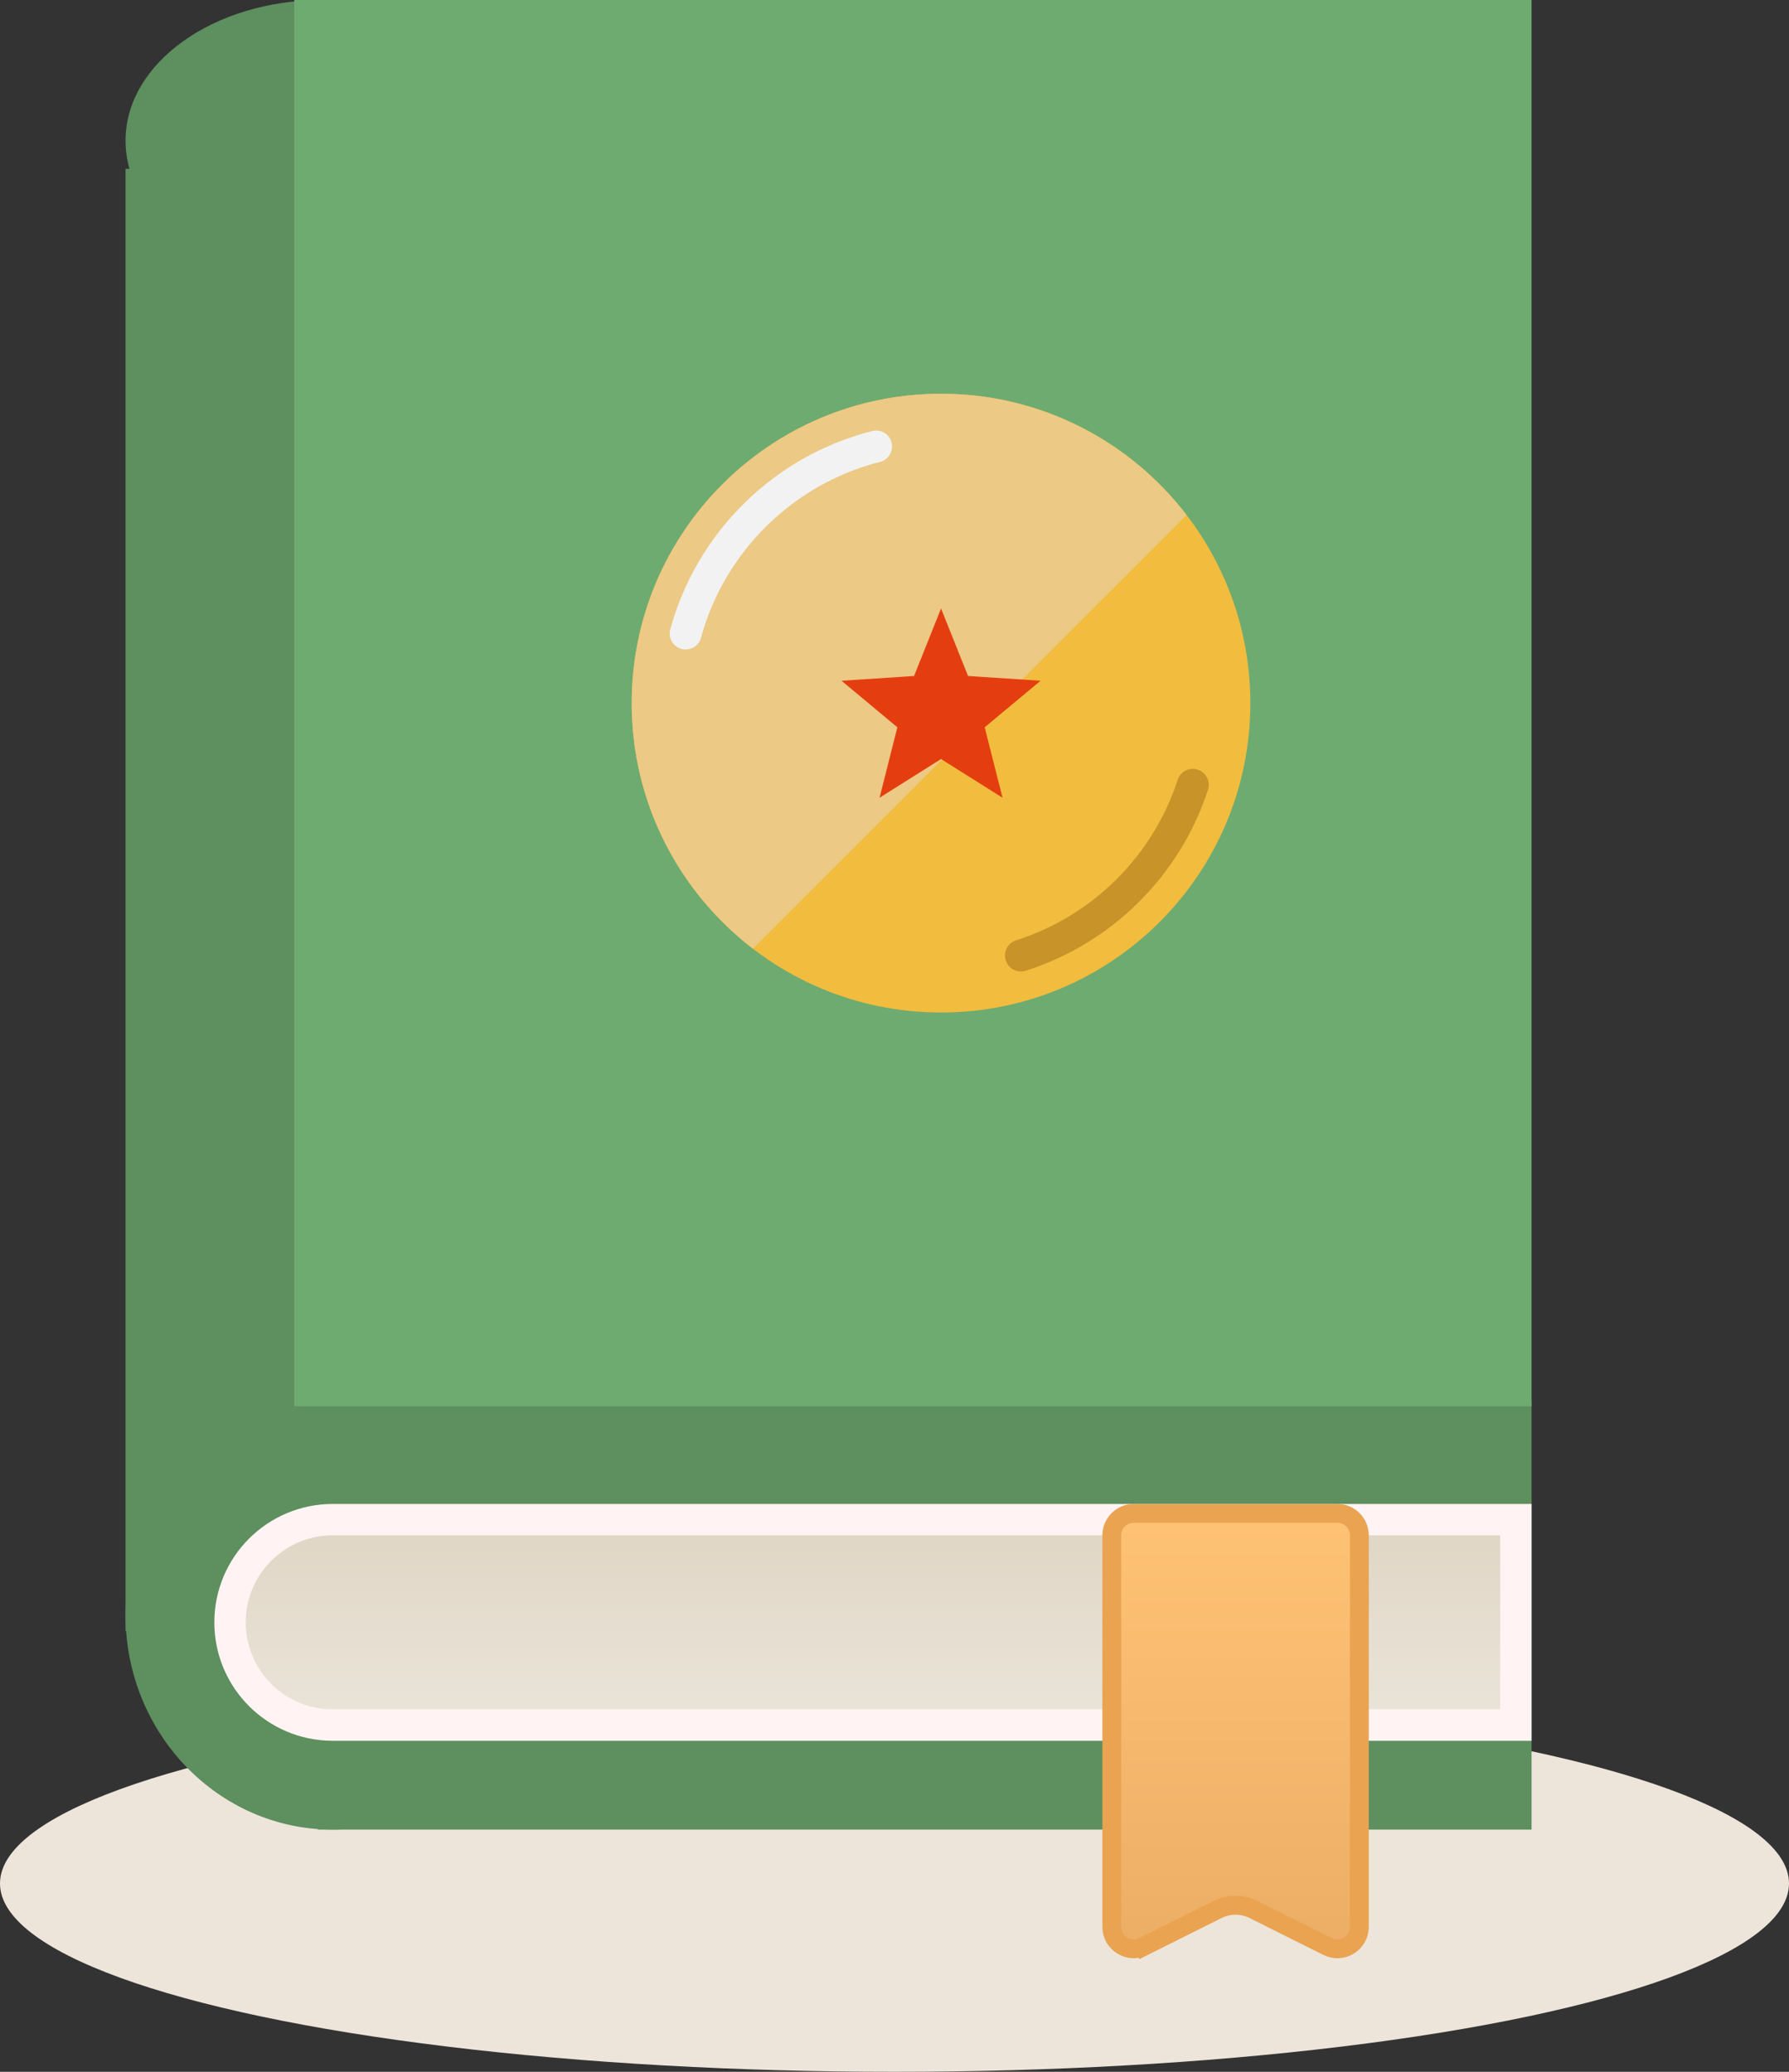 <svg width="57" height="66" viewBox="0 0 57 66" fill="none" xmlns="http://www.w3.org/2000/svg">
<rect x="0" y="0" width="57" height="66" fill="#333333" stroke="none"/>
<ellipse cx="28.5" cy="60" rx="28.5" ry="6" fill="#EEE5DA"/>
<ellipse cx="10.272" cy="4.48" rx="6.272" ry="4.48" fill="#5D8F5F"/>
<rect x="4" y="5.376" width="12.543" height="46.59" fill="#5D8F5F"/>
<ellipse cx="10.602" cy="51.447" rx="6.602" ry="6.838" fill="#5D8F5F"/>
<rect x="10.13" y="44.609" width="38.668" height="13.675" fill="#5D8F5F"/>
<rect x="9.376" width="39.422" height="44.798" fill="#6DAB71"/>
<path d="M7.329 51.683C7.329 49.875 8.794 48.41 10.602 48.41H48.298V54.955H10.602C8.794 54.955 7.329 53.49 7.329 51.683Z" fill="url(#paint0_linear_1_96)" stroke="#FFF4F3"/>
<path d="M35.423 48.91C35.423 48.524 35.736 48.21 36.123 48.21H42.611C42.997 48.21 43.311 48.524 43.311 48.91V61.382C43.311 61.902 42.763 62.241 42.298 62.008L39.948 60.833C39.582 60.65 39.151 60.65 38.785 60.833L36.436 62.008L36.57 62.276L36.436 62.008C35.97 62.241 35.423 61.902 35.423 61.382V48.91Z" fill="url(#paint1_linear_1_96)" stroke="#E9A351" stroke-width="0.6"/>
<path d="M39.838 22.399C39.838 27.842 35.426 32.255 29.983 32.255C24.54 32.255 20.127 27.842 20.127 22.399C20.127 16.956 24.54 12.543 29.983 12.543C35.426 12.543 39.838 16.956 39.838 22.399Z" fill="#F2BC3E"/>
<path d="M37.522 24.844C36.735 27.267 34.804 29.185 32.374 29.955C32.107 30.04 31.959 30.326 32.044 30.593C32.128 30.861 32.414 31.009 32.681 30.924C35.426 30.052 37.598 27.895 38.488 25.158C38.575 24.892 38.429 24.605 38.162 24.518C37.895 24.431 37.609 24.578 37.522 24.844Z" fill="#C89329"/>
<path d="M29.983 12.543C24.54 12.543 20.127 16.956 20.127 22.399C20.127 25.587 21.642 28.419 23.99 30.221L37.805 16.406C36.003 14.058 33.171 12.543 29.983 12.543Z" fill="#ECC984"/>
<path d="M27.79 13.73C24.669 14.52 22.201 16.95 21.355 20.049C21.281 20.319 21.441 20.599 21.712 20.673C21.982 20.747 22.262 20.587 22.335 20.316C23.082 17.573 25.277 15.413 28.039 14.715C28.311 14.646 28.476 14.37 28.407 14.098C28.338 13.825 28.062 13.661 27.79 13.73Z" fill="#F2F2F2"/>
<path d="M29.983 19.384L30.843 21.534L33.153 21.687L31.374 23.169L31.942 25.413L29.983 24.18L28.024 25.413L28.591 23.169L26.813 21.687L29.123 21.534L29.983 19.384Z" fill="#E43E10"/>
<defs>
<linearGradient id="paint0_linear_1_96" x1="27.814" y1="47.91" x2="27.814" y2="55.455" gradientUnits="userSpaceOnUse">
<stop stop-color="#DFD4C3"/>
<stop offset="1" stop-color="#EBE6DB"/>
</linearGradient>
<linearGradient id="paint1_linear_1_96" x1="39.367" y1="47.91" x2="39.367" y2="63" gradientUnits="userSpaceOnUse">
<stop stop-color="#FFC375"/>
<stop offset="1" stop-color="#EBAC64"/>
</linearGradient>
</defs>
</svg>
